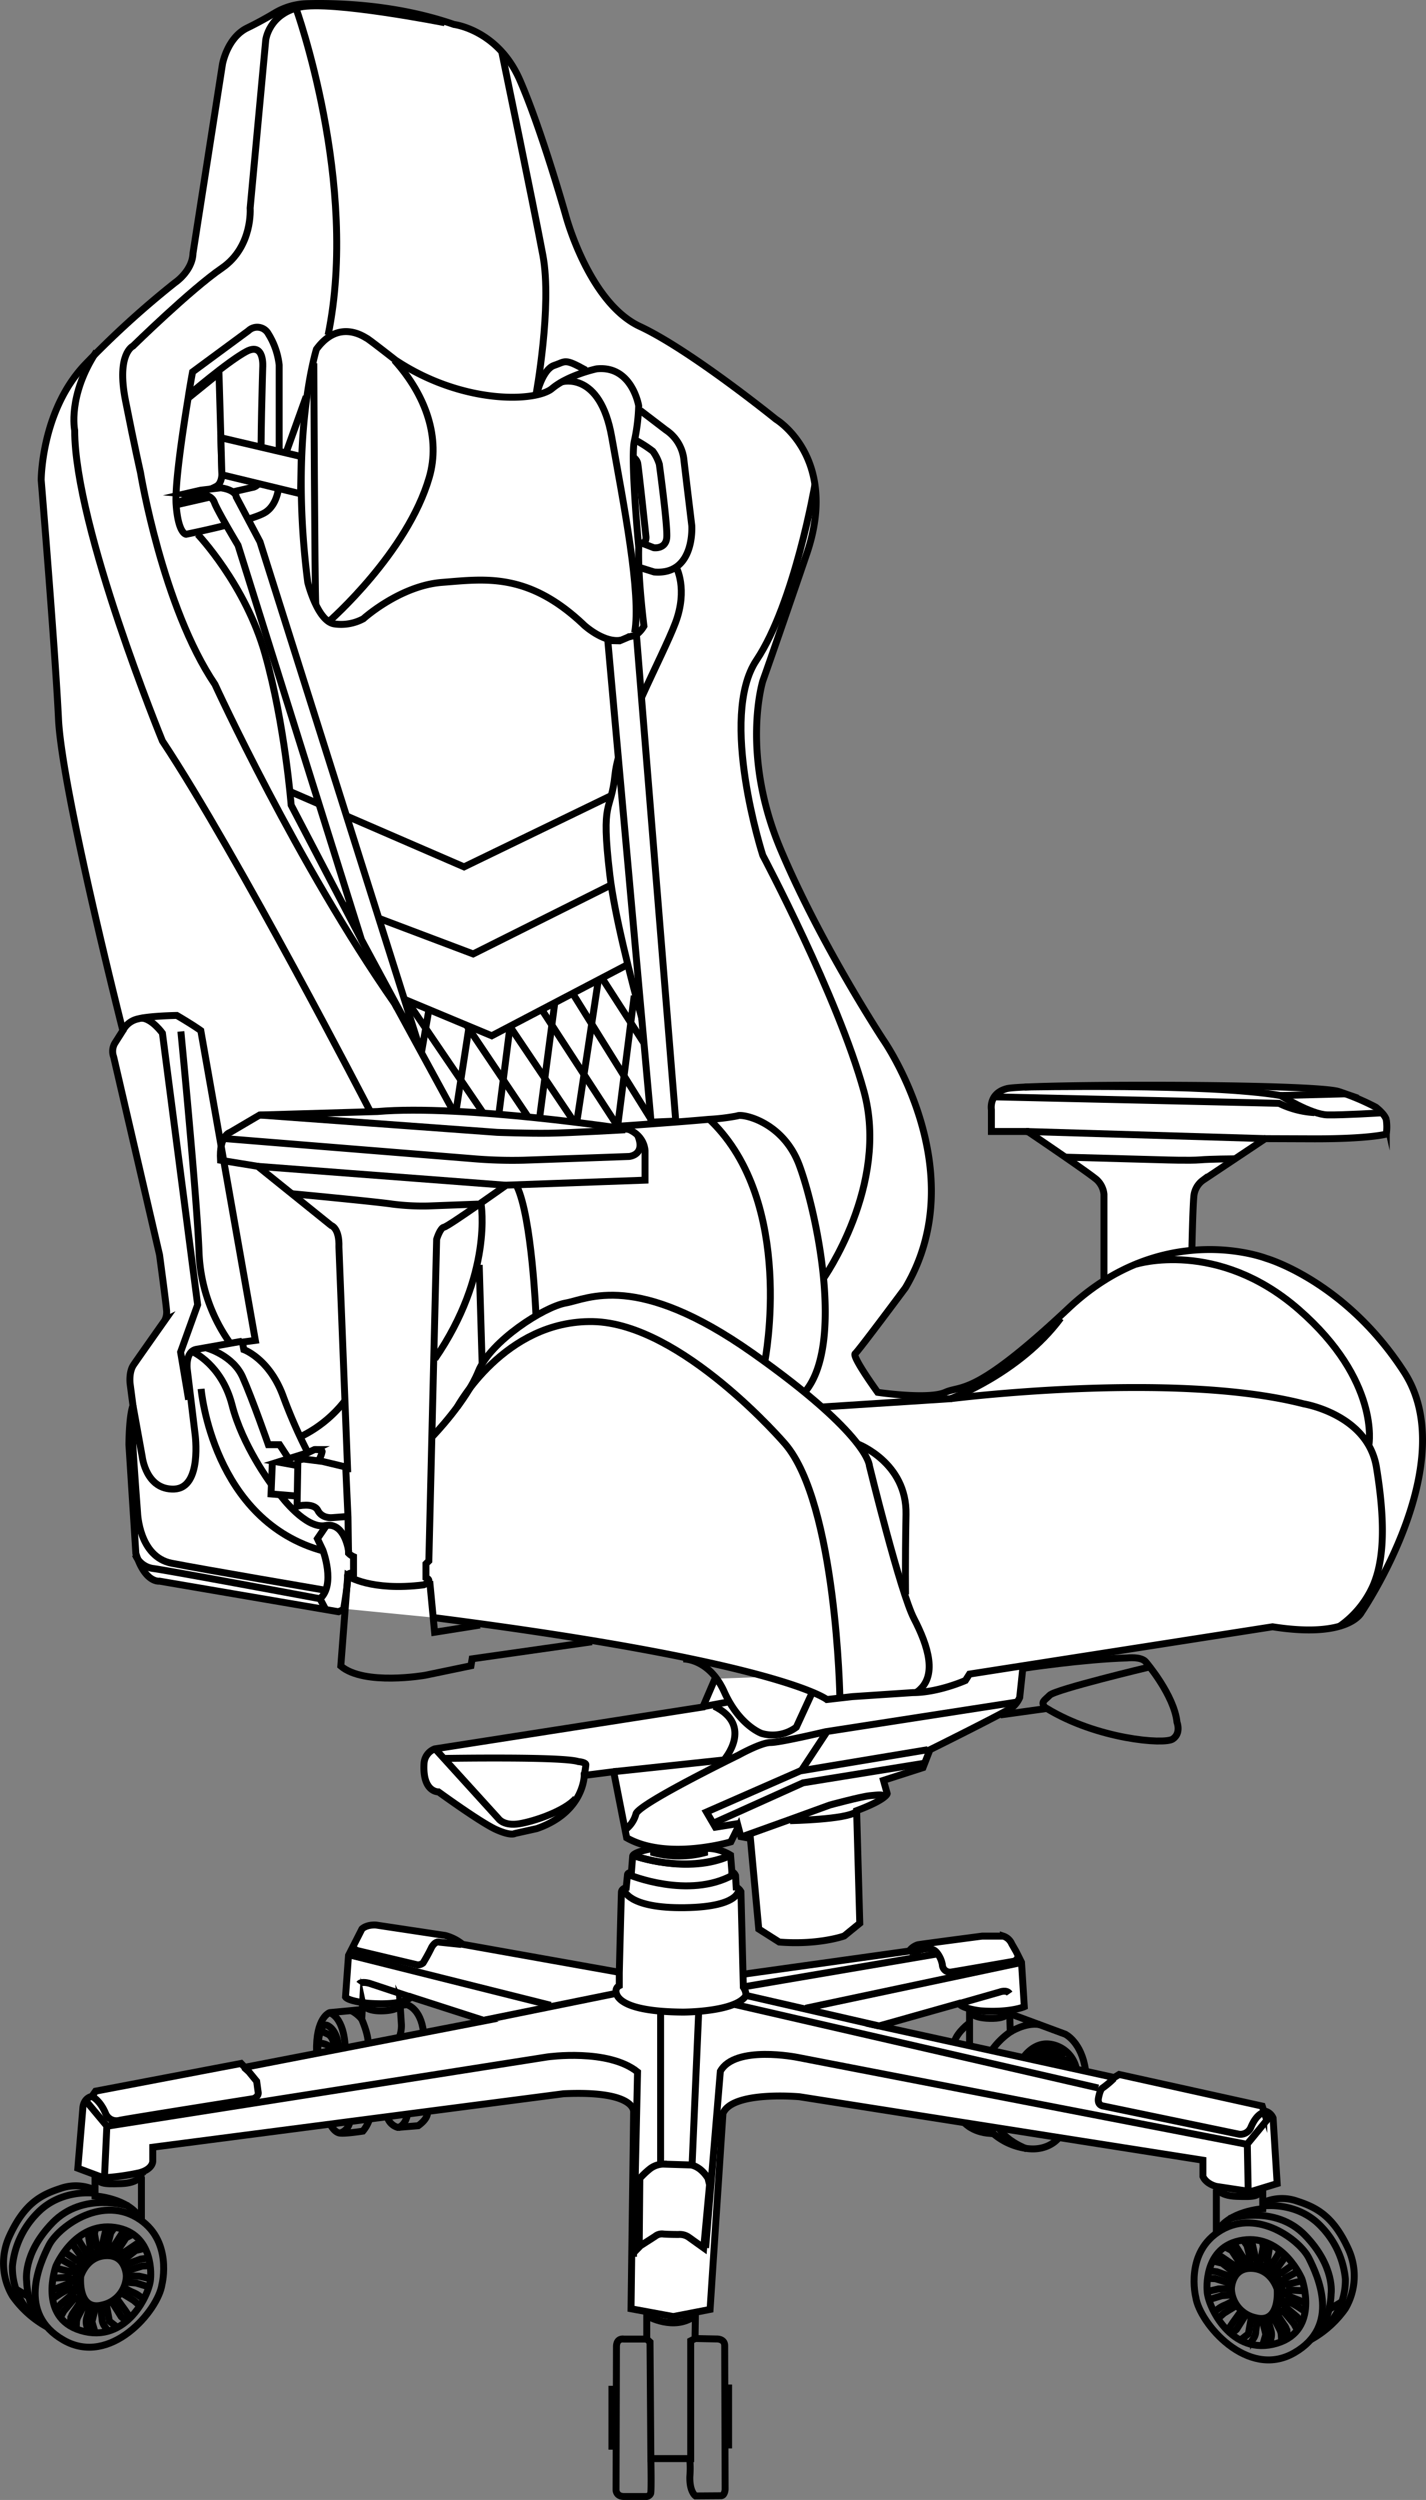 <svg xmlns="http://www.w3.org/2000/svg" viewBox="0 0 411.69 721.6"><rect x="0" y="0" width="411.69" height="721.6" fill="#808080" stroke="none"/><defs><style>.cls-1{fill:#fff;}.cls-1,.cls-2{stroke:#000;stroke-miterlimit:10;stroke-width:2px;}.cls-2{fill:none;}</style></defs><title>Ativo 4</title><g id="Camada_2" data-name="Camada 2"><g id="diagonal"><path class="cls-1" d="M295.31,481.31l-.92,8.66a7.62,7.62,0,0,1-1.92,2.67c-1.33,1.17-24,12.42-24,12.42l-2,5.16-11.41,3.67,1.08,3.83s-.17,1.67-8.83,4.92l.91,32.5-4.5,3.67s-7.33,2.66-18.75,1.75l-5.91-3.75-2.42-26.17-2.75-.5-.75-2.83L211,531.64s-18.41,5.5-30.08-1.17l-3.75-19.08-8.5,1.08s0,10.59-13.67,15.34l-6.33,1.41s-1.08.84-5.5-1.16-16.58-10.84-16.58-10.84-4.67.17-4.17-8.25a4.81,4.81,0,0,1,3.08-4.16l77.42-12.09,3.5-8.16"/><path class="cls-1" d="M214.6,569.85l47.87-6.69a4.93,4.93,0,0,1,2.5-1.81c1.38-.25,18.57-2.5,18.57-2.5h6.12a4,4,0,0,1,2.44,2.25l1.25,2.18,1.56,3.13.81,12.81s-4.06,1.81-12.62,1.19c0,0-5.25-.56-6.25-2.13l-23.06,6.5,67.87,14.88,1.44-.88,41.31,9.13.44,1.37a3.43,3.43,0,0,1,2.69,2.07l1.18,18.93-7.62,2.32-9.94-1.5s-2.87-.63-3.87-2.88v-4.69L230.85,605.22s-19.38-1.81-22.13,4.81L205,666.6l-10.63,2.06-12.19-2.25.75-56.63s1.19-6.43-20.25-5.43L44.1,619.78v4s.12,2.32-3.88,3.38a66.89,66.89,0,0,1-10.37,1.44l-7.38-2.75,1.44-17.25s0-2.88,2.63-3.5l1.06-1.5,42-8,1.06,1.12L140,583.28l-21.32-6.87s-1.62,2.62-12.5,1.81c0,0-5.62-.56-6.43-1.81l.87-12,3.88-7.63s1.25-1.31,4.12-1.12l19.88,3a13.11,13.11,0,0,1,5.06,2.56l44.81,8"/><path class="cls-1" d="M203.41,533.53a13.28,13.28,0,0,1,7.5,1.94l.38,4.75a2.29,2.29,0,0,1,1.06,1.13l.19,3.31a3.82,3.82,0,0,1,1.37,1.37l.69,27.57c1.12,1.68.62,2.62.62,2.62-3.25,4.56-18,4.56-18,4.56-17.87-.12-19.18-4.5-19.37-5.81a1.71,1.71,0,0,1,.94-1.81v-3.63s.56-22.31.62-23.37,1.38-1.31,1.38-1.31l.37-3.69c0-.63,1.13-.75,1.13-.75l.37-4.69c.44-1.31,6.06-2.19,6.06-2.19v1.25a29.12,29.12,0,0,0,14.69,0Z"/><path class="cls-1" d="M318.72,369.35V344.72a6.62,6.62,0,0,0-2-4.12c-1.87-1.75-20-14-20-14h-10.5v-6.25s-.87-4.75,4.5-6.13,89-1.5,95.88.88a69.38,69.38,0,0,1,10.62,4.5s2.63,2,3,3.62a13.74,13.74,0,0,1,0,4.13s-4.62,1.37-20.62,1.37l-14.31-.06-18.07,12.06a6.43,6.43,0,0,0-2.56,4.69c-.31,3.25-.56,15.19-.56,15.19"/><path class="cls-1" d="M99.56,464.39l-1.84.83-51.66-8.83s-4.17.67-6.84-8l-2-31.33s0-8.17,1.17-11.34l-.83-6.33s-.42-3.33,1-5.42,9-12.83,9-12.83a5.38,5.38,0,0,0,.5-3.17c-.17-2.16-2-15.75-2-15.75L32.81,305.06a4.66,4.66,0,0,1,.33-3.92l2.33-3.67s-17.58-69.25-18.58-89.91-5-69-5-69,0-20,12.67-33.34a261.06,261.06,0,0,1,26-23.66s5-3.34,5.16-8.5l8.5-54.5s1.34-7.67,7.17-10.5c2.86-1.39,5.76-3,8-4.35a19.18,19.18,0,0,1,9.25-2.66C97,.81,114,1.23,130.71,6.94l.35.12s12.66,1.5,19,16,13.33,39.33,13.33,39.33,6.67,25,21.33,31.83,39.34,26.84,39.34,26.84,18.33,11,8.83,38.83-12.67,36.67-12.67,36.67-6.5,21,5.17,48.66,29.67,55,29.67,55,26.33,37.67,6.33,71.5c0,0-13.5,18.17-14.5,19s6.5,11.17,6.5,11.17,14.67,2.17,19.5,0,8.17,1.5,35.67-24.33,57-14.34,57-14.34,22.83,6.5,39.83,32.84-12.33,69.33-12.33,69.33-3.5,7.67-25.67,4.17l-87.5,13.66-1.17,1.84s-7.83,3.5-15.16,3.5l-17.5,1.16-7.34.84s-13.33-10.84-113.66-23.67"/><path class="cls-2" d="M35.47,297.47a6.39,6.39,0,0,1,4.38-3.37c3.37-.88,11.19-1,11.19-1s4.31,2.5,6.93,4.37l15.75,89.42-3.75.5.42,2.17s7.25,2.58,11.25,13.16a148.41,148.41,0,0,0,7.25,16.59l1.9-.9S93,418.28,93,419a9,9,0,0,1-1,2.57l7.81,1.87.66,14.5.15,10.38a4.57,4.57,0,0,0,1.44,1V454s-1.94-.06-1.69,1-1.12,9.19-1.12,9.19"/><path class="cls-2" d="M100.39,437.72l-4.5.34s-2.92.33-4.13-2.09-6-1.21-6-1.21L86,421.47l1.63-.33,5.24.66"/><polyline class="cls-2" points="88.89 419.31 80.26 422.01 85.76 423.01"/><polyline class="cls-2" points="85.6 431.83 78.25 431.22 78.63 422.1"/><path class="cls-2" d="M38.39,405.72l2.67,14.75s1.08,9.67,9.25,9.34,6-15.92,6-15.92l-2.25-18.67s-.67-5.16,2.66-5.75,13.17-2.33,13.17-2.33"/><path class="cls-2" d="M54.45,404l-2.31-13.73,4.92-13.66L46.89,298.22s-3-4.19-6-4.35"/><path class="cls-2" d="M66.22,387.39a48.42,48.42,0,0,1-8.75-25.67c-.5-15-5.25-64-5.25-64"/><line class="cls-2" x1="74.41" y1="336.66" x2="145.85" y2="342.1"/><path class="cls-2" d="M138,347.56l-14.37.54a69.77,69.77,0,0,1-10.38-.54c-4.62-.71-29-3-29-3"/><line class="cls-2" x1="365.29" y1="328.66" x2="296.22" y2="326.6"/><path class="cls-2" d="M307.35,334l28.66.79s7.55.25,10.46,0,9.79-.3,9.79-.3"/><path class="cls-2" d="M395.22,417s3.25-18.5-20.25-39-47-13.1-47-13.1"/><path class="cls-2" d="M170.89,473.89l-34.58,4.92-.34,2-13.25,2.75s-17.58,3.08-24.33-2.67l2-26s6.58,4.49,21.92,2.57c0,0,2.91-1.08.66-2.08v-4l.84-.83,2.25-92.84s1-3.33,2.16-3.5,17.94-12.12,17.94-12.12l40.06-1.44v-8.44s.07-4.06-4.62-6.19c0,0-47.81-7.31-72.63-5.18l-34,1-8.5,5s-3.25.81-2.81,8.06l10.75,1.75L95.6,353.72s2.44.69,2.25,6.25l2.54,65"/><path class="cls-2" d="M128.39,6.56S95.56.06,86.56,2.06s-9.84,9.5-9.84,9.5l-4.5,48.5s.84,11.16-8.16,17.33-25.67,22.5-25.67,22.5-4.83,2.17-2.17,15.67,4.34,20.83,4.34,20.83,6.33,38.67,21.5,61.17c0,0,23.66,51.66,51.91,92.16l16.84,30.92"/><path class="cls-2" d="M106.81,320.64S68.56,246.56,46.89,213.89c0,0-25.33-61.67-25.33-89.67,0,0-2.09-10,6.29-22.75"/><path class="cls-2" d="M55.6,107.35,71.72,95.47a3.66,3.66,0,0,1,5.75.88,21.56,21.56,0,0,1,3.13,9V139.1s0,6.37-4.13,8.87-22.75,6.25-22.75,6.25-2.25-.12-2.87-8.5c-.43-5.68,1.91-21.33,3.46-30.79C55,110.44,55.6,107.35,55.6,107.35Z"/><path class="cls-2" d="M50.82,145.22s10.53-4,11.9-5,1.35-3.37,1.35-3.37l-.85-29.13-8.91,7.21"/><path class="cls-2" d="M50.85,145.72l21.87-5s3.13-.12,2.75-5,.38-29.62.38-29.62.62-7.5-4.75-4.63-16.88,12.75-16.88,12.75"/><path class="cls-2" d="M91.35,100.82s-7.88,25.28-2.5,67.28c0,0,2.81,11.37,7.75,12a13.53,13.53,0,0,0,8.31-1.5s10.56-9.57,22.75-10.5,24.81-3.07,41,12.37c0,0,7.63,7,12.88,3.38,0,0,2.25.37,4.37-3.13,0,0-1.81-14.25-1.5-22.69,0,0-2.44-25.72-1.27-30.72a54.75,54.75,0,0,0,1.25-10.17s-1.92-11.75-12.17-10.67c0,0-8.16,1.75-12.83,5.67s-25.83,4.67-45.17-8.17c0,0-7.75-6.08-8.33-6.33S97.89,91.83,91.35,100.82Z"/><path class="cls-2" d="M95.06,179.31s22.55-19.75,28.87-41.53c3.25-11.2-.78-23.49-10.08-33.81"/><path class="cls-2" d="M90.6,104.85s.26,64.55.57,69.65"/><path class="cls-2" d="M162.22,110.21s11-3.24,14.38,15.89,8.62,45.5,6.62,56.5"/><path class="cls-2" d="M155,113.6s1.63-7,5-8.13,2.88-2.12,9.13,1.38"/><path class="cls-2" d="M184.85,118.47l7.37,5.63a11.84,11.84,0,0,1,5.25,8.87c.75,6.38,2.25,18.75,2.25,18.75s1,14.38-10.87,13.38l-4-1.25"/><path class="cls-2" d="M183,132.1a2.81,2.81,0,0,1,1.09,1.54c.25,1,2.41,21.33,2.41,21.33s.17,2.25-1.62,1.63l3.87,1.5s3.5.5,3.75-3S190.35,134,190.35,134a12.49,12.49,0,0,0-1.88-3.75,36,36,0,0,0-4.81-3.12"/><path class="cls-2" d="M195.2,163.68s3.52,6.29-.23,16.17-16.25,32.37-17.41,43.71-4.17,6.5-1.5,29,17.83,70.83,17.83,70.83"/><path class="cls-2" d="M57.06,154.22s13.83,14.5,19.5,34.67,7.5,43.5,7.5,43.5l30.64,58.68"/><path class="cls-2" d="M87.06,414.56a36,36,0,0,0,12.33-10"/><path class="cls-2" d="M138.89,347.56s3.5,20.16-13.33,44.66"/><path class="cls-2" d="M124.92,414.56s9.68-10,13.18-18.71S157,377.22,163.35,376.1s20.37-9.25,54,14.5S251,423.1,251,423.1s8.88,36.37,12.88,44.12,7.13,16.88.63,21.32"/><path class="cls-2" d="M242.48,490.13s-.94-56-15.82-73.36c0,0-29.81-34.8-55.44-35.3S132,406.15,132,406.15"/><path class="cls-2" d="M247.57,416.77s14.28,5.33,14,20.33-.13,23.12-.13,23.12"/><path class="cls-2" d="M237.6,406.1l36.87-2.38s19.88-7.25,31.75-23.25"/><path class="cls-2" d="M237.6,369.22s19.29-27.16,11.79-54.33-29.17-68-29.17-68-12.83-39.83-1.83-56.33,16.88-50.68,16.88-50.68"/><line class="cls-2" x1="138.35" y1="365.1" x2="139.19" y2="393.47"/><path class="cls-2" d="M178.35,325.1s16-1.09,26.22-2a61.63,61.63,0,0,0,8.28-1c1.25-.75,13.12,1.5,17.87,14.12S244,387.6,232.53,401.6"/><path class="cls-2" d="M220.85,392.72s8.87-45.54-15.75-69.33"/><path class="cls-2" d="M154.72,379.28s-1.16-27.89-5.5-36.89"/><polyline class="cls-2" points="124.06 456.39 125.47 471.14 138.56 469.06"/><path class="cls-2" d="M85.44,2.35S103.72,53,94.72,96.72"/><line class="cls-2" x1="80.72" y1="135.89" x2="88.39" y2="114.47"/><path class="cls-2" d="M154.73,114s4.74-25.68,2-40.31-11.9-58.85-11.9-58.85"/><path class="cls-2" d="M274.47,403.72s64.42-8.16,101.92,1.5c0,0,18.5,3,21,18.34s2.33,26.5-1,34.16a28.39,28.39,0,0,1-9.61,11.67"/><path class="cls-2" d="M181.6,541.14s17.21,7.21,30.12,0"/><path class="cls-2" d="M180.14,545.47s1,5.42,17.62,5.17,15.55-5.58,15.55-5.58"/><path class="cls-2" d="M102.26,561.72s-.16,1,.55,1.21,17.66,4.21,17.66,4.21a2.3,2.3,0,0,0,1.67-.54,50.4,50.4,0,0,0,2.46-4.5s1-1.92,2.29-1.5l6.29.66"/><path class="cls-2" d="M262.68,563.31a6.32,6.32,0,0,0,2.29-.25c1.21-.38,4-1.3,5.46.5a7.79,7.79,0,0,1,1.63,3.54,2.22,2.22,0,0,0,2.58,2.12c2.37-.37,18.12-3.12,18.12-3.12s1.17-.46,1.05-1.5"/><path class="cls-2" d="M365.16,609.66s-2.19.06-4,4.31a3.27,3.27,0,0,1-3.44,2.06l-39.12-8.12s-1.75-.06-1.5-2.13c0,0,.44-2.75,1.25-3.12a25.36,25.36,0,0,0,3.25-2.75"/><path class="cls-2" d="M184.91,648.22l4.19-2.69a3.12,3.12,0,0,1,2.5-.68c1.75.12,4.25.12,4.25.12a4.53,4.53,0,0,1,3.12.88l4.19,3,1.69-18.25-.44-1.82s-1.81-3.25-4.87-3.87l-8.07-.25a6.46,6.46,0,0,0-3.93,1.44,24.12,24.12,0,0,0-2.82,2.68l-.18,19.82Z"/><path class="cls-2" d="M26.54,605.1s2.37,1.06,4,5.06A3.37,3.37,0,0,0,34.6,612c3.12-.62,38.62-6.25,38.62-6.25s1.5-.56,1.32-1.81-.44-3.19-.44-3.19L71.85,598l-1.44-1.31"/><polyline class="cls-2" points="24.6 606.16 30.85 613.66 30.16 628.58"/><path class="cls-2" d="M31.22,613.66l126.84-19.94s17.5-2.5,26,4.34l-1.17,53.33"/><line class="cls-2" x1="201.72" y1="580.57" x2="199.81" y2="624.81"/><line class="cls-2" x1="190.72" y1="580.57" x2="190.72" y2="624.56"/><polyline class="cls-2" points="366.97 610.48 360.1 618.85 360.35 632.1"/><path class="cls-2" d="M359.47,618.85l-129.25-25s-18-3.63-22.25,4l-4.25,51"/><line class="cls-2" x1="317.07" y1="602.69" x2="212.22" y2="578.6"/><line class="cls-2" x1="253.79" y1="584.78" x2="214.85" y2="575.85"/><line class="cls-2" x1="214.85" y1="573.47" x2="270.73" y2="563.96"/><line class="cls-2" x1="232.6" y1="579.66" x2="293.97" y2="566.66"/><path class="cls-2" d="M277.1,578.28,288.6,575s2-.81,2.87.44"/><line class="cls-2" x1="139.97" y1="583.06" x2="177.39" y2="575.47"/><line class="cls-2" x1="158.97" y1="578.81" x2="101.06" y2="564.31"/><path class="cls-2" d="M118.47,576.39l-11.83-3.92s-2.33-.66-2.92.17"/><polyline class="cls-2" points="186.72 667.6 186.72 675.16 187.66 676.03 187.91 709.66 199.41 709.66 199.41 675.66 200.66 675.03 200.78 667.6"/><path class="cls-2" d="M186.91,668.53s7.63,4.38,13.63,0"/><path class="cls-2" d="M200.66,675l6.19.13s2.37-.13,2.37,1.94.13,41.5.13,41.5-.13,1.81-1.19,1.81l-7.37.06s-1.75-1.19-1.63-5.56a31.31,31.31,0,0,0,0-4.88"/><path class="cls-2" d="M186.72,675.16H180.1s-2.13-.44-2.13,2.25-.12,41.31-.12,41.31,0,1.88,2.31,1.88h6.56a1.48,1.48,0,0,0,1.13-.88c.25-.75.06-10.06.06-10.06"/><path class="cls-2" d="M345.22,663.06s-3.33-13.09,7.34-19.34,22.75,2.92,25.33,8.09,9.28,19.57-4.25,27.33S346.31,670.56,345.22,663.06Z"/><path class="cls-2" d="M351.16,631.35s.5,2.43,5.88,2.62,6.37-.06,7.12-2.06"/><line class="cls-2" x1="351.16" y1="631.97" x2="351.16" y2="645.1"/><path class="cls-2" d="M364.56,632v5.54s-9.84.63-13.13,6.59"/><path class="cls-2" d="M364.76,635.72a13.2,13.2,0,0,1,9.75-.37c5.63,1.83,10.42,4.33,14.75,13.79a18.58,18.58,0,0,1-.87,17.25,30,30,0,0,1-10.09,9"/><path class="cls-2" d="M354.91,640.41s13.13-4.25,21.88,4.81,7.5,16.94,7.5,16.94,0,6.94-4.13,11.87"/><path class="cls-2" d="M364.91,636.72s9.63-1.31,16.44,5.88a25.28,25.28,0,0,1,7.06,15.18,19.17,19.17,0,0,1-6.57,14.88"/><line class="cls-2" x1="383.79" y1="666.53" x2="387.16" y2="664.53"/><path class="cls-2" d="M348.51,661.31s-1.35-13,10.28-14.71,17.06,11.18,17.06,11.18,5.32,14.77-7.13,18.57C355.41,680.41,348.62,665.51,348.51,661.31Z"/><path class="cls-2" d="M355.51,660.68a8.8,8.8,0,0,0,7.05,8.33c7.12,1.8,6.16-8.25,6.16-8.25s-1.62-5.79-7.37-6S355.51,660.68,355.51,660.68Z"/><path class="cls-2" d="M359.23,655s1.49-1.25,2.24-1.16,4.68-.87,7.46,3.54c3.63,5.75-2.08,11-2.08,11"/><polyline class="cls-2" points="351.51 650.99 352.66 651.43 357.91 654.99 358.79 654.47 355.6 649.6 353.56 648.51"/><path class="cls-2" d="M355.6,647.49l1.23.94,2.79,4.33s1.31.31,1.39-.62v0l-1-4-1-1.42"/><path class="cls-2" d="M360.79,646.37l.75,1.31,1,4.42s.87,1,1.48.25l.7-3.94-.29-1.33"/><path class="cls-2" d="M366.39,647.81l.08,1-.66,4.31s.66.89,1.25.73l2-3.19.35-1.08"/><path class="cls-2" d="M370.87,651l-.23,1-2,2.79s0,1.34,1.23,1.3l3.35-2.34"/><path class="cls-2" d="M374.49,655.74,371,657.62s-1,1.56.54,1.77l4.48-1.08"/><path class="cls-2" d="M376.49,661.24l-4.2-.23s-1.86.67-.32,1.73l5,2"/><path class="cls-2" d="M375.68,670.35l-1.21-1.59-3.6-3.06s-.77-1.69.71-1.42,5,2.82,5,2.82"/><path class="cls-2" d="M371.66,675l-.1-1.87a4,4,0,0,0-.63-1.79c-.54-.73-1.75-2.61-1.75-2.61s-.71-2.4,1.49-1.42l2.91,3.46.93,1.73"/><path class="cls-2" d="M366.43,676.7l.54-1.83a4.47,4.47,0,0,0-.1-2.42l-.73-2.58s.37-1.61,1.69-.61l1.39,2.69a4.84,4.84,0,0,1,.67,1.83l.12,1.8"/><path class="cls-2" d="M360.91,676.39l1-1.44a3.66,3.66,0,0,0,.62-2.08l.52-3.46"/><polyline class="cls-2" points="364.37 669.45 365.45 673.83 364.6 676.72"/><polyline class="cls-2" points="355.58 673.55 356.97 672.39 359.6 668.22"/><polyline class="cls-2" points="361.26 668.94 360.41 673.66 358.24 675.35"/><polyline class="cls-2" points="351.79 669.08 353.39 667.68 356.83 665.55"/><polyline class="cls-2" points="358.26 667.16 355.91 670.43 354.66 672.28"/><path class="cls-2" d="M350.74,667.14l1.27-.92a8.28,8.28,0,0,1,1.69-.89,15.29,15.29,0,0,0,2.29-1.25"/><polyline class="cls-2" points="355.58 662.41 352.72 662.64 349.41 663.66"/><polyline class="cls-2" points="348.72 661.39 351.79 660.68 355.2 660.58"/><polyline class="cls-2" points="355.58 659.2 350.91 657.74 348.81 657.64"/><polyline class="cls-2" points="349.14 655.47 351.35 655.74 355.95 657.39"/><polyline class="cls-2" points="356.6 656.24 352.85 653.26 350.54 652.72"/><path class="cls-2" d="M46.76,659.39s3.34-13.09-7.33-19.34S16.68,643,14.1,648.14s-9.29,19.57,4.25,27.33S45.68,666.89,46.76,659.39Z"/><path class="cls-2" d="M40.83,627.68s-.5,2.44-5.88,2.62-6.37-.06-7.12-2.06"/><line class="cls-2" x1="40.83" y1="628.3" x2="40.83" y2="641.43"/><path class="cls-2" d="M27.43,628.3v5.54s9.83.63,13.13,6.59"/><path class="cls-2" d="M27.22,632.05a13.19,13.19,0,0,0-9.75-.37C11.85,633.51,7.06,636,2.72,645.47a18.6,18.6,0,0,0,.88,17.25,29.92,29.92,0,0,0,10.09,9"/><path class="cls-2" d="M37.08,636.74S24,632.49,15.2,641.55s-7.5,16.94-7.5,16.94,0,6.94,4.13,11.88"/><path class="cls-2" d="M27.08,633.05s-9.63-1.31-16.44,5.88a25.32,25.32,0,0,0-7.06,15.19A19.17,19.17,0,0,0,10.14,669"/><line class="cls-2" x1="8.2" y1="662.87" x2="4.83" y2="660.87"/><path class="cls-2" d="M43.47,657.64s1.36-13-10.27-14.71-17.06,11.19-17.06,11.19-5.32,14.76,7.12,18.56C36.58,676.74,43.37,661.84,43.47,657.64Z"/><path class="cls-2" d="M36.47,657a8.78,8.78,0,0,1-7,8.33c-7.12,1.8-6.17-8.25-6.17-8.25s1.63-5.79,7.38-6S36.47,657,36.47,657Z"/><path class="cls-2" d="M32.75,651.3s-1.49-1.25-2.24-1.16-4.67-.87-7.45,3.54c-3.63,5.75,2.08,11,2.08,11"/><polyline class="cls-2" points="40.47 647.32 39.33 647.76 34.08 651.32 33.2 650.8 36.39 645.93 38.43 644.85"/><path class="cls-2" d="M36.39,643.82l-1.23.94-2.79,4.33s-1.32.31-1.39-.62v0l1-4,1-1.42"/><path class="cls-2" d="M31.2,642.7,30.45,644l-1,4.42s-.87,1-1.48.25l-.71-3.94.29-1.33"/><path class="cls-2" d="M25.6,644.14l-.09,1,.67,4.31s-.67.89-1.25.73l-2-3.19-.35-1.08"/><path class="cls-2" d="M21.12,647.37l.23,1,2,2.8s0,1.33-1.23,1.29l-3.36-2.34"/><path class="cls-2" d="M17.49,652.07,21,654s1,1.56-.55,1.77L16,654.64"/><path class="cls-2" d="M15.49,657.57l4.21-.23s1.86.67.31,1.73l-5,2"/><path class="cls-2" d="M16.31,666.68l1.2-1.59L21.12,662s.77-1.69-.71-1.41-5,2.81-5,2.81"/><path class="cls-2" d="M20.33,671.32l.1-1.87a3.89,3.89,0,0,1,.63-1.79c.54-.73,1.75-2.61,1.75-2.61s.71-2.4-1.49-1.42l-2.91,3.46-.94,1.73"/><path class="cls-2" d="M25.56,673,25,671.2a4.52,4.52,0,0,1,.11-2.42l.73-2.58s-.38-1.61-1.69-.61l-1.4,2.69a4.9,4.9,0,0,0-.66,1.84L22,671.91"/><path class="cls-2" d="M31.08,672.72l-1-1.44a3.71,3.71,0,0,1-.63-2.08L29,665.74"/><polyline class="cls-2" points="27.62 665.78 26.54 670.16 27.39 673.05"/><polyline class="cls-2" points="36.41 669.89 35.01 668.72 32.39 664.55"/><polyline class="cls-2" points="30.72 665.27 31.58 669.99 33.74 671.68"/><polyline class="cls-2" points="40.2 665.41 38.6 664.01 35.16 661.89"/><polyline class="cls-2" points="33.72 663.49 36.08 666.76 37.33 668.62"/><path class="cls-2" d="M41.24,663.47,40,662.55a8.07,8.07,0,0,0-1.68-.89,14.66,14.66,0,0,1-2.3-1.25"/><polyline class="cls-2" points="36.41 658.74 39.26 658.97 42.58 659.99"/><polyline class="cls-2" points="43.26 657.72 40.2 657.01 36.78 656.91"/><polyline class="cls-2" points="36.41 655.53 41.08 654.07 43.18 653.97"/><polyline class="cls-2" points="42.85 651.8 40.64 652.07 36.03 653.72"/><polyline class="cls-2" points="35.39 652.57 39.14 649.6 41.45 649.05"/><polyline class="cls-2" points="209.47 689.28 210.35 689.28 210.35 705.72 209.6 705.72"/><polyline class="cls-2" points="177.53 689.65 176.66 689.65 176.66 706.08 177.41 706.08"/><path class="cls-2" d="M280,580.22s-.07,2.25,5.75,2.38,5.25-2.07,5.25-2.07"/><line class="cls-2" x1="279.91" y1="580.47" x2="279.91" y2="590.22"/><path class="cls-2" d="M291.47,580.6l.19,5.93a21.3,21.3,0,0,0-5.39,5.37"/><path class="cls-2" d="M279.79,584s-3.25,2.32-4.25,5.25"/><path class="cls-2" d="M291.66,581.28l15.88,5.88s4.75,2.25,5.87,10.5"/><path class="cls-2" d="M291.66,586.53s4.28-2.81,8.47-2.15"/><path class="cls-2" d="M295.6,593.69s2.69-4,7-3.72a9,9,0,0,1,8.12,7"/><line class="cls-2" x1="297.85" y1="591.75" x2="298.1" y2="594.19"/><polyline class="cls-2" points="299.88 590.64 299.35 592 299.5 594.53"/><polyline class="cls-2" points="302.25 590.22 301.32 591.44 300.38 594.69"/><polyline class="cls-2" points="304.1 590.44 302.88 591.85 301.97 594.97"/><polyline class="cls-2" points="302.64 595.2 304.2 592.74 306.1 591.24"/><polyline class="cls-2" points="307.7 592.26 305.58 593.68 304.26 595.51"/><polyline class="cls-2" points="305.57 596.1 307.43 594.64 309.33 594.19"/><polyline class="cls-2" points="307.88 596.49 308.72 595.99 310.21 595.89"/><path class="cls-2" d="M278.51,612.81s2.75,3.12,8.42,3"/><path class="cls-2" d="M282.22,613.3s.54,1.88,4.59,2.59a18.61,18.61,0,0,0,9.87,4.29c6.08.71,8.88-3,8.88-3"/><path class="cls-2" d="M288.56,614.51s1.66,3.27,7.87,5.76"/><path class="cls-2" d="M285.77,613.86a8.33,8.33,0,0,0,1,2"/><path class="cls-2" d="M106.26,589.83c.16-2.57-1.83-7-1.83-7l.25-4.5s.5,2.37,6.17,2.08,4.62-2.49,4.62-2.49l.42,6.49a9.46,9.46,0,0,1-.63,3.69"/><path class="cls-2" d="M104.35,580.06l-9.17.87s-4.08,1.29-3.79,11.5"/><path class="cls-2" d="M99.64,590.93s0-8.08-4.46-10"/><path class="cls-2" d="M115.89,578.81l1.58-.17s4,1,4.79,7.92"/><path class="cls-2" d="M104.43,582.81a9.94,9.94,0,0,0-2.83-2.34"/><path class="cls-2" d="M97.81,591.26s-.15-4.87-3.09-6.54-3,7.63-3,7.63"/><path class="cls-2" d="M92.81,586.28l2.12,1a3.65,3.65,0,0,1,1.23,1.88c.23,1.1.44,2.33.44,2.33"/><path class="cls-2" d="M92,589.72s2.19,0,3.15,1.11l.33.83"/><path class="cls-2" d="M95.35,613.18s1.08,2.21,2.62,2.5,6.79-.54,6.79-.54a10.27,10.27,0,0,0,1.88-3.33"/><path class="cls-2" d="M101,612.38a4.06,4.06,0,0,1-2.85,3.33"/><path class="cls-2" d="M111.81,611.06a4.42,4.42,0,0,0,3,3l5.92-.48s2.83-1.88,2.67-3.84"/><path class="cls-2" d="M117.64,610.31s-.42,3.08-2.75,3.83"/><path class="cls-2" d="M55.56,390.14S64,393.81,67,405.56s11.28,22.79,11.28,22.79"/><path class="cls-2" d="M81,431.66s7.25,9.81,12.94,8.69,6.74,7.56,6.74,7.56"/><path class="cls-2" d="M58.06,400.89s3.25,38.25,35.41,46.83"/><path class="cls-2" d="M94.14,440.47l-2.5,3.67,1.58,3.33s3.75,9.92-.83,14l1.5,2.84"/><path class="cls-2" d="M39.06,448.72a6.48,6.48,0,0,0,5,4c3.66.42,48.33,8.75,48.33,8.75"/><path class="cls-2" d="M38.39,407.89s-.17,5.58,0,9.58,1.33,19.25,1.33,19.25.42,12.67,9.84,14.5S93.81,459,93.81,459"/><polyline class="cls-2" points="83.47 228.35 133.97 250.22 176.47 229.64"/><polyline class="cls-2" points="99.1 261.19 136.6 275.35 175.85 255.72"/><polyline class="cls-2" points="111.61 286.3 117.02 288.56 141.97 298.97 180.85 278.6"/><line class="cls-2" x1="139.31" y1="320.97" x2="117.72" y2="289.22"/><line class="cls-2" x1="152.31" y1="322.14" x2="134.7" y2="295.94"/><line class="cls-2" x1="165.8" y1="323.91" x2="147.19" y2="296.24"/><line class="cls-2" x1="178.56" y1="325.47" x2="156.5" y2="291.56"/><line class="cls-2" x1="188.47" y1="323.91" x2="165.22" y2="286.56"/><line class="cls-2" x1="173.97" y1="282.56" x2="188.14" y2="304.56"/><line class="cls-2" x1="121.72" y1="303.56" x2="123.84" y2="291.4"/><line class="cls-2" x1="131.72" y1="320.31" x2="135.31" y2="297.06"/><line class="cls-2" x1="144.04" y1="321.47" x2="147.19" y2="296.72"/><line class="cls-2" x1="155.79" y1="322.6" x2="160.16" y2="289.51"/><line class="cls-2" x1="166.54" y1="323.78" x2="172.72" y2="283.03"/><line class="cls-2" x1="178.35" y1="324.85" x2="183.1" y2="287.41"/><path class="cls-2" d="M197.22,478.85s7.5-.25,11.88,9.5,10.79,12,10.79,12a11.43,11.43,0,0,0,10-1.8l4.46-9.7"/><line class="cls-2" x1="210.1" y1="491.28" x2="202.41" y2="492.72"/><path class="cls-2" d="M177.14,511.39,209,508s8.75-9.87-2.81-15.5"/><path class="cls-2" d="M180.44,528.2a8.4,8.4,0,0,0,3.16-4.6c.62-2.88,29.62-17,29.62-17s6.5-3.63,9.25-3.63,15.88-3.12,15.88-3.12l55.31-8.57"/><polyline class="cls-2" points="267.85 505.04 231.03 511.16 203.97 523.03 206.53 527.41 213.16 526.35"/><line class="cls-2" x1="231.41" y1="510.97" x2="238.54" y2="500.16"/><path class="cls-2" d="M214.66,530l13.15-4.72L239.6,521s9-2.43,11.5-2.68,3.69-.38,3.94.12"/><path class="cls-2" d="M228.1,525.53s16.19-.31,19.06-2.56"/><polyline class="cls-2" points="206.03 526.22 231.85 514.6 266.72 508.97"/><path class="cls-2" d="M295.31,481.56s17.66-2.67,30.08-3c0,0,4.08-.5,5.42,1.16,0,0,8.16,9.5,9,17.42,0,0,1.25,3.17-1.25,4.83s-21.84,0-36.34-8.83L288.81,495"/><path class="cls-2" d="M331.64,481.22s-26.92,6.42-28.58,8.09-2.67,1.91-1.34,3.58"/><path class="cls-2" d="M125.81,505l18.16,20s1.5,2.16,6,1.41,13.17-3.75,16.25-7.33"/><path class="cls-2" d="M128.64,507.56s33.75-.59,38.33.91c0,0,2.17.17,2.17.92a26.17,26.17,0,0,1-.5,3.08"/><path class="cls-2" d="M295.81,313.78s52.91-1.14,73.91,2.44c0,0,8.84,5.5,13.5,5.59s15.5-.59,15.5-.59"/><line class="cls-2" x1="388.37" y1="315.73" x2="369.72" y2="316.22"/><path class="cls-2" d="M287,316.6l82.25,1.87a27.06,27.06,0,0,0,10.25,2.69"/><path class="cls-2" d="M59.66,389.1s7.56,2.06,10.38,8.37S77.47,417,77.47,417h3.25l2.44,3.75"/><path class="cls-2" d="M182.74,535.51s14.65,5.64,28.11,0"/><path class="cls-2" d="M182.74,535.56s16,5.74,28.18,0"/><path class="cls-2" d="M64.81,328.64l71.08,5.75a135.49,135.49,0,0,0,15.25.5c7.5-.25,30.5-1.08,30.5-1.08s4.9-.4,2.45-6.12"/><path class="cls-2" d="M75,321.85l68.53,5s8.81.33,14.89.25,22.08-1,22.08-1"/><polygon class="cls-1" points="63.76 126.35 86.97 131.78 86.78 142.53 64.06 137.04 63.76 126.35"/><path class="cls-1" d="M53.43,142.53l5.08.44a3.2,3.2,0,0,1,3.42,2.17c1,2.58,6.79,12.25,6.79,12.25l35.63,113.85,16.79,31.15-46.08-146-6.84-12.92s0-2-4.46-2.66l-5.8.68Z"/><polygon class="cls-1" points="187.97 323.91 175.47 184.89 178.89 184.97 181.53 183.85 183.74 183.28 195.1 323.6 187.97 323.91"/></g></g></svg>